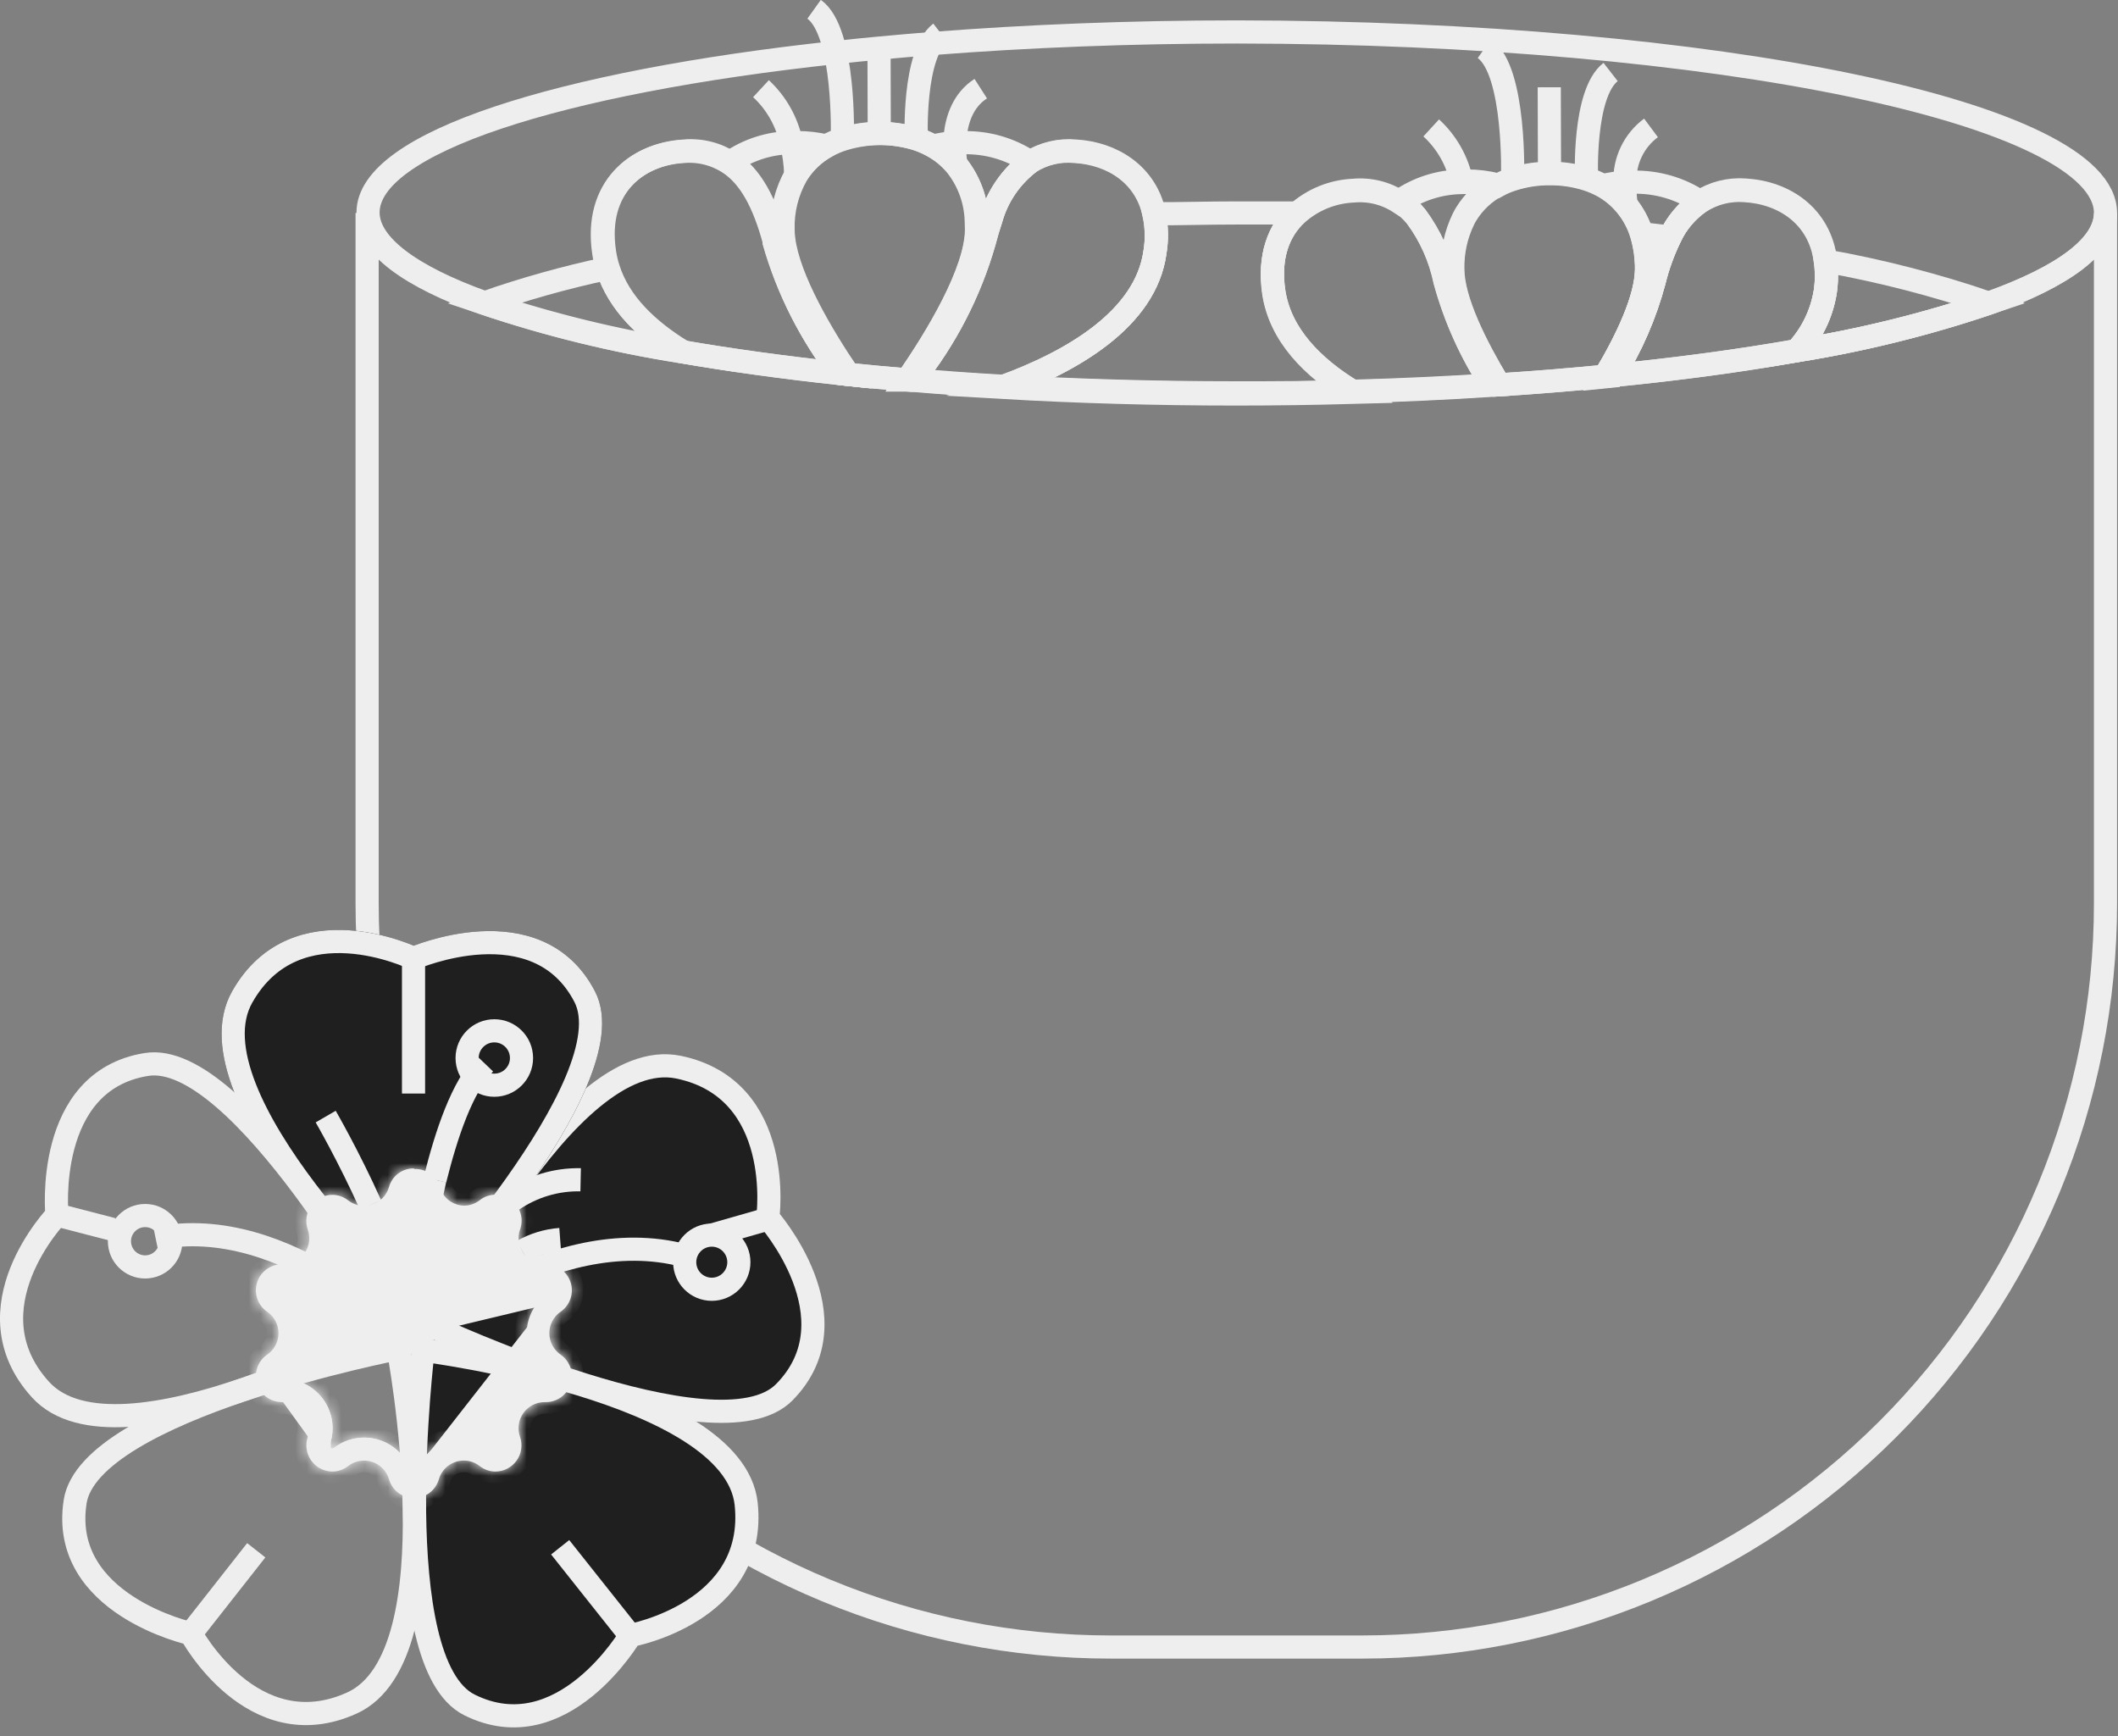 <svg width="183" height="150" viewBox="0 0 183 150" fill="none" xmlns="http://www.w3.org/2000/svg">
<rect x="0" y="0" width="183" height="150" fill="#808080" stroke="none"/>
<g clip-path="url(#clip0_67_154)">
<path d="M129.53 33.25H128.91C127.081 30.485 125.704 27.447 124.83 24.25C124.411 22.231 123.558 20.327 122.33 18.67C121.921 18.167 121.439 17.729 120.9 17.37C122.482 16.265 124.36 15.662 126.29 15.64C126.437 15.63 126.584 15.63 126.73 15.64C127.6 15.635 128.466 15.739 129.31 15.95C128.222 16.535 127.307 17.397 126.66 18.45C126.58 18.59 126.49 18.74 126.42 18.89C125.776 20.22 125.457 21.683 125.49 23.16C125.49 26 127.48 29.91 129.53 33.25Z" stroke="#EEEEEE" stroke-width="2" stroke-linejoin="round"/>
<path d="M146.88 17.42C145.765 18.195 144.875 19.25 144.3 20.48C143.705 21.704 143.242 22.988 142.92 24.31C142.151 27.181 140.958 29.921 139.38 32.44L138.68 32.51C140.57 29.34 142.28 25.75 142.28 23.21C142.288 22.195 142.147 21.184 141.86 20.21C141.585 19.293 141.129 18.439 140.52 17.7C139.964 17.023 139.285 16.457 138.52 16.03C139.157 15.876 139.806 15.779 140.46 15.74H141.1C143.154 15.693 145.172 16.28 146.88 17.42Z" stroke="#EEEEEE" stroke-width="2" stroke-linejoin="round"/>
<path d="M126.29 15.7C125.926 13.911 125.005 12.284 123.66 11.05" stroke="#EEEEEE" stroke-width="2" stroke-linejoin="round"/>
<path d="M133.88 14.91L133.86 7.54" stroke="#EEEEEE" stroke-width="2" stroke-linejoin="round"/>
<path d="M142.65 11.05C141.928 11.586 141.346 12.289 140.955 13.099C140.563 13.909 140.373 14.801 140.4 15.7C140.374 16.369 140.411 17.038 140.51 17.7" stroke="#EEEEEE" stroke-width="2" stroke-linejoin="round"/>
<path d="M130.69 15.4C130.69 15.4 130.98 6.14 128.26 4.2" stroke="#EEEEEE" stroke-width="2" stroke-linejoin="round"/>
<path d="M137.08 15.4C137.08 15.4 136.76 8.09 139.16 6.22" stroke="#EEEEEE" stroke-width="2" stroke-linejoin="round"/>
<path d="M73.21 32.34L72.65 32.28C70.037 28.891 68.093 25.036 66.92 20.92C66.926 20.874 66.926 20.827 66.92 20.78C66.06 17.48 64.81 15.22 63.03 14.05C64.608 12.945 66.483 12.342 68.41 12.32C68.56 12.31 68.71 12.31 68.86 12.32C69.726 12.316 70.589 12.417 71.43 12.62C70.345 13.206 69.434 14.069 68.79 15.12C67.973 16.552 67.564 18.182 67.61 19.83C67.611 20.121 67.631 20.412 67.67 20.7C68.07 24.15 71 29 73.21 32.34Z" stroke="#EEEEEE" stroke-width="2" stroke-linejoin="round"/>
<path d="M89 14C87.348 15.246 86.156 17.004 85.61 19C85.41 19.59 85.22 20.22 85.05 20.89C83.804 25.239 81.707 29.298 78.88 32.83H78.44C80.93 29.21 84.44 23.47 84.44 19.83C84.44 19.59 84.44 19.35 84.44 19.12C84.395 17.371 83.785 15.683 82.7 14.31C82.126 13.622 81.427 13.049 80.64 12.62C81.275 12.456 81.925 12.359 82.58 12.33H83.22C85.273 12.276 87.292 12.86 89 14Z" stroke="#EEEEEE" stroke-width="2" stroke-linejoin="round"/>
<path d="M65.75 7.66C67.088 8.902 68.004 10.532 68.37 12.32C68.599 13.23 68.727 14.162 68.75 15.1" stroke="#EEEEEE" stroke-width="2" stroke-linejoin="round"/>
<path d="M75.97 11.53L75.95 4.16" stroke="#EEEEEE" stroke-width="2" stroke-linejoin="round"/>
<path d="M82.61 14.3C82.61 14.3 81.7 9.61 84.74 7.66" stroke="#EEEEEE" stroke-width="2" stroke-linejoin="round"/>
<path d="M72.78 12C72.78 12 73.07 2.75 70.34 0.8" stroke="#EEEEEE" stroke-width="2" stroke-linejoin="round"/>
<path d="M79.17 12C79.17 12 78.85 4.69 81.25 2.83" stroke="#EEEEEE" stroke-width="2" stroke-linejoin="round"/>
<path d="M181.92 18.4C181.92 21.24 178.26 23.9 171.85 26.19C166.434 28.02 160.875 29.395 155.23 30.3C156.542 28.878 157.405 27.101 157.71 25.19C157.834 24.311 157.834 23.419 157.71 22.54C157.21 18.69 154.15 16.67 150.78 16.47C149.395 16.359 148.013 16.71 146.85 17.47C145.735 18.245 144.845 19.3 144.27 20.53C143.675 21.754 143.212 23.038 142.89 24.36C142.121 27.231 140.928 29.971 139.35 32.49L138.65 32.56C140.54 29.39 142.25 25.8 142.25 23.26C142.258 22.245 142.117 21.234 141.83 20.26C141.555 19.342 141.099 18.489 140.49 17.75C139.934 17.073 139.255 16.507 138.49 16.08C138.049 15.841 137.587 15.643 137.11 15.49C136.075 15.164 134.995 15.002 133.91 15.01C132.828 15.002 131.752 15.164 130.72 15.49C130.24 15.637 129.778 15.835 129.34 16.08C128.496 15.869 127.63 15.765 126.76 15.77C126.614 15.76 126.467 15.76 126.32 15.77C124.39 15.792 122.512 16.395 120.93 17.5C119.748 16.724 118.338 16.372 116.93 16.5C115.117 16.579 113.389 17.286 112.04 18.5C110.48 19.95 109.6 22.2 110.04 25.25C110.58 28.95 113.38 31.78 116.89 33.9C113.59 33.99 110.22 34.04 106.8 34.04C99.8 34.04 93.04 33.84 86.62 33.47C92.58 31.24 99 27.59 99.79 21.8C99.969 20.694 99.939 19.564 99.7 18.47C98.96 15.06 96.07 13.28 92.9 13.09C91.535 12.957 90.165 13.276 89 14C87.348 15.246 86.156 17.004 85.61 19C85.41 19.59 85.22 20.22 85.05 20.89C83.804 25.239 81.707 29.298 78.88 32.83H78.44C80.93 29.21 84.44 23.47 84.44 19.83C84.44 19.59 84.44 19.35 84.44 19.12C84.395 17.371 83.785 15.683 82.7 14.31C82.126 13.622 81.427 13.049 80.64 12.62C80.199 12.38 79.737 12.179 79.26 12.02C77.178 11.38 74.952 11.38 72.87 12.02C72.388 12.169 71.922 12.367 71.48 12.61C70.395 13.196 69.484 14.059 68.84 15.11C68.023 16.542 67.614 18.172 67.66 19.82C67.661 20.111 67.681 20.402 67.72 20.69C68.16 24.15 71.04 28.99 73.3 32.34L72.74 32.28C70.127 28.891 68.183 25.036 67.01 20.92C67.016 20.873 67.016 20.826 67.01 20.78C66.15 17.48 64.9 15.22 63.12 14.05C61.938 13.275 60.528 12.923 59.12 13.05C55.04 13.29 51.41 16.18 52.23 21.76C52.299 22.245 52.409 22.724 52.56 23.19C53.5 26.19 55.95 28.5 58.93 30.34C53.133 29.424 47.423 28.022 41.86 26.15C35.46 23.86 31.8 21.15 31.8 18.36C31.8 12.36 48.22 7.12 72.26 4.53C73.5 4.39 74.76 4.27 76.03 4.15C77.51 4.01 79.03 3.88 80.54 3.76C88.74 3.12 97.62 2.76 106.9 2.76C148.29 2.81 181.92 9.79 181.92 18.4Z" stroke="#EEEEEE" stroke-width="2" stroke-miterlimit="10"/>
<path d="M99.79 21.8C98.95 27.59 92.58 31.24 86.64 33.41C83.98 33.26 81.37 33.07 78.84 32.86C81.663 29.327 83.757 25.268 85 20.92C85.17 20.25 85.36 19.62 85.56 19.03C86.113 17.016 87.324 15.246 89 14C90.171 13.254 91.558 12.92 92.94 13.05C96.11 13.24 99 15.05 99.74 18.43C99.971 19.54 99.988 20.684 99.79 21.8Z" stroke="#EEEEEE" stroke-width="2" stroke-miterlimit="10"/>
<path d="M84.37 19.82C84.37 23.46 80.89 29.2 78.37 32.82C76.6 32.68 74.87 32.51 73.18 32.34C71 29 68.07 24.15 67.63 20.69C67.591 20.402 67.571 20.111 67.57 19.82C67.525 18.172 67.933 16.542 68.75 15.11C69.394 14.059 70.305 13.196 71.39 12.61C71.831 12.36 72.297 12.155 72.78 12C74.862 11.36 77.088 11.36 79.17 12C79.647 12.159 80.109 12.36 80.55 12.6C81.337 13.028 82.036 13.602 82.61 14.29C83.695 15.663 84.306 17.351 84.35 19.1C84.36 19.34 84.37 19.58 84.37 19.82Z" stroke="#EEEEEE" stroke-width="2" stroke-miterlimit="10"/>
<path d="M72.65 32.28C67.71 31.75 63.09 31.11 58.86 30.38C55.86 28.54 53.43 26.2 52.49 23.23C52.339 22.764 52.229 22.285 52.16 21.8C51.33 16.22 55 13.33 59 13.09C60.408 12.963 61.818 13.315 63 14.09C64.78 15.26 66 17.52 66.89 20.82C66.896 20.867 66.896 20.914 66.89 20.96C68.077 25.064 70.031 28.905 72.65 32.28Z" stroke="#EEEEEE" stroke-width="2" stroke-miterlimit="10"/>
<path d="M58.85 30.38C53.053 29.464 47.343 28.062 41.78 26.19C45.28 24.965 48.853 23.963 52.48 23.19C53.42 26.2 55.87 28.54 58.85 30.38Z" stroke="#EEEEEE" stroke-width="2" stroke-miterlimit="10"/>
<path d="M73.21 32.34L72.65 32.28C70.037 28.891 68.093 25.036 66.92 20.92C66.926 20.874 66.926 20.827 66.92 20.78L67.67 20.69C68.07 24.15 71 29 73.21 32.34Z" stroke="#EEEEEE" stroke-width="2" stroke-miterlimit="10"/>
<path d="M85.57 19C85.37 19.59 85.18 20.22 85.01 20.89C83.764 25.239 81.667 29.298 78.84 32.83H78.4C80.89 29.21 84.4 23.47 84.4 19.83C84.4 19.59 84.4 19.35 84.4 19.12L85.57 19Z" stroke="#EEEEEE" stroke-width="2" stroke-miterlimit="10"/>
<path d="M142.28 23.21C142.28 25.75 140.57 29.34 138.68 32.51C135.68 32.8 132.68 33.05 129.53 33.25C127.53 29.91 125.53 25.95 125.53 23.25C125.497 21.773 125.816 20.31 126.46 18.98C126.53 18.83 126.62 18.68 126.7 18.54C127.347 17.487 128.262 16.625 129.35 16.04C129.788 15.795 130.25 15.597 130.73 15.45C131.762 15.123 132.838 14.961 133.92 14.97C135.005 14.962 136.085 15.124 137.12 15.45C137.597 15.603 138.059 15.801 138.5 16.04C139.265 16.467 139.944 17.033 140.5 17.71C141.109 18.449 141.565 19.302 141.84 20.22C142.133 21.19 142.281 22.197 142.28 23.21Z" stroke="#EEEEEE" stroke-width="2" stroke-miterlimit="10"/>
<path d="M128.91 33.29C125.03 33.54 121.02 33.73 116.91 33.84C113.4 31.72 110.6 28.84 110.06 25.19C109.62 22.14 110.5 19.89 112.06 18.44C113.409 17.226 115.137 16.519 116.95 16.44C118.358 16.312 119.768 16.665 120.95 17.44C121.489 17.799 121.971 18.237 122.38 18.74C123.608 20.397 124.461 22.301 124.88 24.32C125.742 27.504 127.102 30.531 128.91 33.29Z" stroke="#EEEEEE" stroke-width="2" stroke-miterlimit="10"/>
<path d="M116.91 33.84C113.61 33.93 110.24 33.98 106.82 33.98C99.82 33.98 93.06 33.78 86.64 33.41C92.58 31.24 99 27.59 99.79 21.8C99.969 20.694 99.939 19.564 99.7 18.47C102.04 18.47 104.42 18.4 106.82 18.4C108.58 18.4 110.33 18.4 112.06 18.4C110.5 19.85 109.62 22.1 110.06 25.15C110.6 28.89 113.4 31.72 116.91 33.84Z" stroke="#EEEEEE" stroke-width="2" stroke-miterlimit="10"/>
<path d="M157.71 25.19C157.405 27.101 156.542 28.878 155.23 30.3C150.43 31.15 145.11 31.87 139.38 32.44C140.958 29.921 142.151 27.181 142.92 24.31C143.242 22.988 143.705 21.704 144.3 20.48C144.875 19.25 145.765 18.195 146.88 17.42C148.043 16.661 149.425 16.309 150.81 16.42C154.18 16.62 157.24 18.64 157.74 22.49C157.859 23.387 157.849 24.296 157.71 25.19Z" stroke="#EEEEEE" stroke-width="2" stroke-miterlimit="10"/>
<path d="M141.86 20.2L144.3 20.48C143.705 21.704 143.242 22.988 142.92 24.31C142.151 27.181 140.958 29.921 139.38 32.44L138.68 32.51C140.57 29.34 142.28 25.75 142.28 23.21C142.289 22.192 142.148 21.177 141.86 20.2Z" stroke="#EEEEEE" stroke-width="2" stroke-miterlimit="10"/>
<path d="M171.85 26.19C166.434 28.02 160.875 29.395 155.23 30.3C156.542 28.878 157.405 27.101 157.71 25.19C157.834 24.311 157.834 23.419 157.71 22.54C162.509 23.395 167.237 24.615 171.85 26.19Z" stroke="#EEEEEE" stroke-width="2" stroke-miterlimit="10"/>
<path d="M181.92 18.4V78.06C181.92 86.497 180.258 94.851 177.029 102.646C173.8 110.441 169.067 117.523 163.101 123.488C157.135 129.453 150.052 134.185 142.257 137.413C134.462 140.641 126.107 142.301 117.67 142.3H96C87.561 142.305 79.203 140.648 71.404 137.422C63.606 134.196 56.519 129.464 50.55 123.499C44.58 117.533 39.845 110.449 36.614 102.653C33.383 94.856 31.72 86.499 31.72 78.06V18.4C31.72 21.24 35.38 23.9 41.78 26.19C47.343 28.062 53.053 29.463 58.85 30.38C63.08 31.11 67.7 31.75 72.64 32.28L73.2 32.34C74.89 32.51 76.62 32.68 78.39 32.82H78.83C81.36 33.03 83.97 33.22 86.63 33.37C93.05 33.74 99.82 33.94 106.81 33.94C110.23 33.94 113.6 33.94 116.9 33.8C121.01 33.69 125.02 33.5 128.9 33.25H129.52C132.66 33.05 135.72 32.8 138.67 32.51L139.37 32.44C145.1 31.87 150.42 31.15 155.22 30.3C160.865 29.395 166.424 28.02 171.84 26.19C178.26 23.9 181.92 21.24 181.92 18.4Z" stroke="#EEEEEE" stroke-width="2" stroke-miterlimit="10"/>
<path d="M58.62 92.2C67.87 94.11 66.34 105.2 66.34 105.2C66.34 105.2 74.07 113.9 67.76 120.29C62.02 126.11 37.39 114.61 37.39 114.61C37.39 114.61 48.89 90.19 58.62 92.2Z" fill="#1F1F1F" stroke="#EEEEEE" stroke-width="2" stroke-miterlimit="10"/>
<path d="M64.47 129.92C65.47 139.31 54.47 141.3 54.47 141.3C54.47 141.3 48.59 151.3 40.56 147.3C33.25 143.64 36.56 116.66 36.56 116.66C36.56 116.66 63.38 120.05 64.47 129.92Z" fill="#1F1F1F" stroke="#EEEEEE" stroke-width="2" stroke-miterlimit="10"/>
<path d="M20.94 86.11C25.61 77.9 35.73 82.79 35.73 82.79C35.73 82.79 46.39 78.14 50.52 86.11C54.28 93.36 35.73 113.24 35.73 113.24C35.73 113.24 16 94.74 20.94 86.11Z" stroke="#1F1F1F" stroke-width="2" stroke-miterlimit="10"/>
<path d="M20.94 86.11C25.61 77.9 35.73 82.79 35.73 82.79C35.73 82.79 46.39 78.14 50.52 86.11C54.28 93.36 35.73 113.24 35.73 113.24C35.73 113.24 16 94.74 20.94 86.11Z" fill="#1F1F1F" stroke="#EEEEEE" stroke-width="2" stroke-miterlimit="10"/>
<path d="M30.4 147.14C21.8 151.03 16.49 141.14 16.49 141.14C16.49 141.14 5.13 138.64 6.49 129.76C7.71 121.69 34.4 116.51 34.4 116.51C34.4 116.51 39.45 143.05 30.4 147.14Z" stroke="#EEEEEE" stroke-width="2" stroke-miterlimit="10"/>
<path d="M3.5 120.06C-2.86 113.06 4.92 104.97 4.92 104.97C4.92 104.97 3.78 93.4 12.64 91.97C20.7 90.64 33.87 114.42 33.87 114.42C33.87 114.42 10.19 127.41 3.5 120.06Z" stroke="#EEEEEE" stroke-width="2" stroke-miterlimit="10"/>
<path d="M35.8 127.94L35.809 127.94C35.97 127.943 36.126 127.893 36.255 127.796C36.383 127.7 36.475 127.564 36.517 127.409L36.519 127.402L36.522 127.395C36.755 126.626 37.231 125.953 37.879 125.476C38.524 125.001 39.306 124.746 40.108 124.75C40.947 124.738 41.764 125.017 42.421 125.538L42.423 125.54C42.544 125.637 42.694 125.693 42.85 125.7C42.966 125.69 43.078 125.656 43.18 125.599C43.287 125.539 43.379 125.455 43.45 125.355L43.453 125.35L43.453 125.35C43.519 125.257 43.561 125.149 43.575 125.036C43.589 124.922 43.575 124.807 43.534 124.701L43.529 124.688L43.529 124.688C43.329 124.128 43.266 123.528 43.344 122.939C43.422 122.349 43.639 121.786 43.977 121.297C44.315 120.808 44.765 120.406 45.289 120.125C45.813 119.844 46.396 119.691 46.99 119.68L47 119.68V119.68H47.138C47.297 119.679 47.452 119.627 47.58 119.532C47.708 119.437 47.802 119.303 47.849 119.15C47.896 118.998 47.892 118.834 47.84 118.683C47.788 118.533 47.689 118.403 47.558 118.313C47.557 118.313 47.557 118.312 47.557 118.312L47.84 117.9C47.403 117.603 47.045 117.204 46.797 116.736C46.55 116.269 46.421 115.749 46.421 115.22C46.421 114.692 46.55 114.171 46.797 113.704C47.045 113.237 47.403 112.837 47.84 112.54L35.8 127.94ZM35.8 127.94L35.792 127.94C35.633 127.943 35.478 127.892 35.351 127.797C35.225 127.701 35.134 127.565 35.093 127.412L35.093 127.412L35.09 127.399C34.86 126.62 34.383 125.937 33.732 125.452C33.082 124.968 32.292 124.708 31.482 124.71M35.8 127.94L31.482 124.71M23.943 118.272C24.445 117.928 24.856 117.466 25.139 116.928C25.423 116.389 25.572 115.789 25.572 115.18C25.572 114.571 25.423 113.971 25.139 113.433C24.856 112.894 24.445 112.432 23.943 112.088L23.943 112.088L23.933 112.081C23.802 111.996 23.703 111.87 23.651 111.722C23.599 111.575 23.597 111.414 23.645 111.265L23.649 111.254L23.652 111.243C23.693 111.093 23.784 110.962 23.908 110.869C24.033 110.776 24.185 110.727 24.34 110.73L24.34 110.73H24.35L24.49 110.73L24.491 110.73C25.09 110.729 25.68 110.585 26.212 110.309C26.744 110.033 27.201 109.634 27.547 109.144C27.893 108.655 28.116 108.09 28.199 107.497C28.282 106.903 28.221 106.299 28.022 105.734L28.018 105.725L28.015 105.716C27.973 105.61 27.957 105.495 27.971 105.381C27.984 105.268 28.025 105.16 28.09 105.066C28.163 104.961 28.26 104.875 28.373 104.815C28.484 104.756 28.608 104.723 28.733 104.72C28.89 104.722 29.042 104.777 29.163 104.877L29.163 104.877L29.173 104.885C29.655 105.259 30.221 105.511 30.822 105.616C31.422 105.722 32.04 105.679 32.621 105.491C33.201 105.304 33.727 104.976 34.152 104.539C34.578 104.101 34.889 103.566 35.06 102.98L35.06 102.98L35.063 102.968C35.104 102.815 35.195 102.679 35.321 102.584C35.448 102.488 35.603 102.437 35.762 102.44L35.769 102.44L35.777 102.44C35.938 102.438 36.094 102.488 36.223 102.584C36.351 102.679 36.445 102.814 36.489 102.968C36.657 103.555 36.967 104.091 37.39 104.53C37.814 104.97 38.339 105.299 38.919 105.488C39.499 105.677 40.117 105.721 40.718 105.616C41.319 105.511 41.886 105.26 42.367 104.885L42.367 104.885L42.373 104.88C42.495 104.782 42.645 104.726 42.801 104.72C42.917 104.729 43.03 104.762 43.131 104.819C43.237 104.879 43.329 104.962 43.397 105.062L43.397 105.062L43.403 105.07C43.469 105.163 43.511 105.271 43.525 105.384C43.539 105.498 43.525 105.613 43.484 105.719L43.484 105.719L43.48 105.731C43.274 106.302 43.209 106.914 43.289 107.515C43.369 108.116 43.593 108.69 43.94 109.187L43.942 109.189C44.288 109.678 44.747 110.076 45.279 110.351C45.811 110.626 46.401 110.77 47 110.77H47H47.135C47.292 110.774 47.443 110.826 47.569 110.92C47.695 111.015 47.788 111.148 47.834 111.299C47.881 111.45 47.879 111.612 47.828 111.761C47.777 111.91 47.682 112.038 47.554 112.13L23.66 117.86M23.943 118.272C23.943 118.272 23.943 118.272 23.943 118.272L23.66 117.86M23.943 118.272C23.943 118.272 23.943 118.272 23.943 118.272L23.66 117.86M23.943 118.272C23.812 118.362 23.713 118.492 23.66 118.642C23.608 118.792 23.604 118.955 23.65 119.107C23.696 119.26 23.79 119.393 23.917 119.489C24.043 119.584 24.196 119.637 24.354 119.64M23.66 117.86C23.441 118.01 23.276 118.226 23.189 118.476C23.101 118.727 23.095 118.998 23.172 119.252C23.248 119.506 23.404 119.729 23.616 119.889C23.828 120.048 24.085 120.136 24.35 120.14M24.354 119.64H24.35V120.14M24.354 119.64H24.49H24.492C25.092 119.643 25.682 119.789 26.213 120.066C26.744 120.343 27.202 120.744 27.547 121.233C27.892 121.723 28.116 122.288 28.198 122.882C28.281 123.476 28.22 124.08 28.022 124.646L28.018 124.655L28.015 124.665C27.973 124.771 27.957 124.885 27.971 124.999C27.984 125.111 28.024 125.219 28.088 125.312M24.354 119.64C24.355 119.64 24.356 119.64 24.357 119.64L24.35 120.14M24.35 120.14L28.088 125.312M28.088 125.312C28.088 125.311 28.087 125.31 28.087 125.309L27.68 125.6M28.088 125.312L24.49 120.14C25.01 120.143 25.521 120.269 25.982 120.51C26.442 120.75 26.839 121.097 27.138 121.522C27.438 121.946 27.631 122.436 27.703 122.951C27.775 123.466 27.722 123.99 27.55 124.48C27.477 124.663 27.451 124.861 27.474 125.056C27.497 125.252 27.567 125.439 27.68 125.6M28.088 125.312C28.089 125.312 28.09 125.313 28.09 125.314L27.68 125.6M28.088 125.312C28.163 125.416 28.261 125.501 28.375 125.562C28.485 125.621 28.607 125.654 28.732 125.66M27.68 125.6C27.8 125.768 27.957 125.906 28.139 126.003C28.322 126.1 28.524 126.154 28.73 126.16M28.73 126.16L28.72 125.66C28.724 125.66 28.728 125.66 28.732 125.66M28.73 126.16L28.745 125.66C28.741 125.66 28.736 125.66 28.732 125.66M28.73 126.16C29.003 126.154 29.266 126.06 29.48 125.89C30.05 125.442 30.755 125.202 31.48 125.21C32.184 125.207 32.869 125.433 33.434 125.853C33.998 126.273 34.411 126.865 34.61 127.54L31.482 124.71M28.732 125.66C28.891 125.654 29.044 125.597 29.169 125.498L29.171 125.497C29.829 124.979 30.644 124.702 31.482 124.71" fill="#EEEEEE" stroke="#EEEEEE"/>
<mask id="path-36-inside-1_67_154" fill="white">
<path d="M35.8 103C35.828 102.996 35.856 102.997 35.883 103.004C35.91 103.011 35.935 103.023 35.958 103.04C35.98 103.056 35.999 103.077 36.013 103.102C36.027 103.126 36.036 103.152 36.04 103.18C36.296 104.063 36.833 104.838 37.569 105.388C38.306 105.938 39.201 106.234 40.12 106.23C41.055 106.23 41.964 105.917 42.7 105.34C42.739 105.305 42.788 105.284 42.84 105.28C42.885 105.284 42.929 105.298 42.969 105.32C43.009 105.343 43.043 105.373 43.07 105.41C43.07 105.41 43.13 105.5 43.07 105.62C42.843 106.261 42.773 106.947 42.865 107.62C42.958 108.293 43.211 108.935 43.603 109.49C43.995 110.045 44.514 110.499 45.117 110.812C45.721 111.125 46.39 111.289 47.07 111.29H47.21C47.264 111.287 47.318 111.302 47.363 111.333C47.407 111.365 47.44 111.411 47.455 111.463C47.47 111.515 47.467 111.571 47.446 111.622C47.425 111.672 47.388 111.714 47.34 111.74C46.773 112.131 46.309 112.653 45.989 113.263C45.668 113.873 45.501 114.551 45.501 115.24C45.501 115.929 45.668 116.607 45.989 117.217C46.309 117.827 46.773 118.349 47.34 118.74C47.388 118.764 47.425 118.805 47.444 118.855C47.462 118.905 47.461 118.961 47.44 119.01C47.43 119.065 47.4 119.114 47.355 119.147C47.311 119.181 47.255 119.196 47.2 119.19H47.07C46.392 119.193 45.724 119.358 45.122 119.671C44.52 119.984 44.002 120.436 43.61 120.99C43.216 121.544 42.961 122.186 42.869 122.86C42.777 123.534 42.849 124.22 43.08 124.86C43.08 124.98 43.08 125.03 43.08 125.07C43.055 125.11 43.022 125.143 42.982 125.167C42.942 125.192 42.897 125.206 42.85 125.21C42.796 125.205 42.746 125.18 42.71 125.14C42.166 124.707 41.525 124.414 40.841 124.287C40.157 124.16 39.453 124.204 38.79 124.413C38.128 124.623 37.526 124.992 37.04 125.488C36.553 125.985 36.196 126.593 36 127.26C35.996 127.288 35.987 127.314 35.973 127.339C35.959 127.363 35.94 127.384 35.918 127.4C35.895 127.417 35.87 127.429 35.843 127.436C35.816 127.443 35.788 127.444 35.76 127.44C35.706 127.446 35.651 127.43 35.609 127.397C35.566 127.363 35.538 127.314 35.53 127.26C35.335 126.597 34.982 125.992 34.501 125.496C34.019 125.001 33.424 124.63 32.767 124.416C32.11 124.203 31.411 124.152 30.73 124.27C30.049 124.387 29.407 124.669 28.86 125.09C28.78 125.16 28.74 125.16 28.72 125.16C28.673 125.156 28.628 125.142 28.588 125.117C28.549 125.093 28.515 125.06 28.49 125.02C28.49 125.02 28.44 124.93 28.49 124.81C28.717 124.169 28.787 123.484 28.695 122.81C28.602 122.137 28.349 121.496 27.957 120.94C27.565 120.385 27.046 119.931 26.443 119.618C25.839 119.305 25.17 119.141 24.49 119.14H24.36C24.306 119.146 24.252 119.13 24.209 119.097C24.166 119.063 24.137 119.014 24.13 118.96C24.118 118.936 24.111 118.911 24.109 118.884C24.107 118.858 24.11 118.831 24.119 118.806C24.127 118.781 24.14 118.758 24.158 118.738C24.175 118.718 24.196 118.702 24.22 118.69C24.787 118.299 25.251 117.777 25.571 117.167C25.892 116.557 26.059 115.879 26.059 115.19C26.059 114.501 25.892 113.823 25.571 113.213C25.251 112.603 24.787 112.081 24.22 111.69C24.171 111.664 24.135 111.621 24.118 111.568C24.101 111.516 24.105 111.459 24.13 111.41C24.134 111.384 24.143 111.358 24.156 111.335C24.17 111.312 24.188 111.292 24.209 111.277C24.231 111.261 24.255 111.249 24.281 111.243C24.307 111.237 24.334 111.236 24.36 111.24H24.49C25.17 111.239 25.839 111.075 26.443 110.762C27.046 110.449 27.565 109.995 27.957 109.44C28.349 108.885 28.602 108.243 28.695 107.57C28.787 106.897 28.717 106.211 28.49 105.57C28.472 105.538 28.462 105.502 28.462 105.465C28.462 105.428 28.472 105.392 28.49 105.36C28.517 105.323 28.551 105.293 28.591 105.27C28.631 105.248 28.675 105.234 28.72 105.23C28.772 105.233 28.822 105.254 28.86 105.29C29.406 105.714 30.047 105.998 30.728 106.117C31.409 106.237 32.109 106.188 32.767 105.975C33.424 105.762 34.02 105.391 34.501 104.895C34.983 104.4 35.336 103.794 35.53 103.13C35.538 103.076 35.566 103.027 35.609 102.994C35.651 102.96 35.706 102.944 35.76 102.95M35.76 100.95C35.274 100.942 34.798 101.095 34.409 101.387C34.02 101.678 33.739 102.091 33.61 102.56C33.509 102.912 33.323 103.235 33.069 103.498C32.814 103.762 32.499 103.959 32.151 104.073C31.802 104.186 31.431 104.213 31.07 104.149C30.709 104.086 30.369 103.935 30.08 103.71C29.693 103.403 29.214 103.234 28.72 103.23C28.36 103.231 28.006 103.318 27.686 103.483C27.366 103.649 27.091 103.888 26.883 104.182C26.674 104.475 26.539 104.814 26.488 105.17C26.437 105.527 26.472 105.89 26.59 106.23C26.712 106.568 26.751 106.931 26.703 107.288C26.655 107.645 26.522 107.984 26.315 108.279C26.108 108.573 25.833 108.813 25.514 108.979C25.194 109.144 24.84 109.231 24.48 109.23H24.35C23.871 109.232 23.406 109.387 23.021 109.672C22.637 109.957 22.353 110.357 22.211 110.814C22.07 111.271 22.078 111.762 22.234 112.214C22.39 112.667 22.686 113.058 23.08 113.33C23.383 113.535 23.631 113.812 23.803 114.135C23.975 114.458 24.064 114.819 24.064 115.185C24.064 115.551 23.975 115.912 23.803 116.235C23.631 116.558 23.383 116.835 23.08 117.04C22.686 117.312 22.39 117.703 22.234 118.156C22.078 118.608 22.07 119.099 22.211 119.556C22.353 120.013 22.637 120.413 23.021 120.698C23.406 120.983 23.871 121.138 24.35 121.14H24.48C24.839 121.142 25.192 121.23 25.511 121.396C25.829 121.562 26.103 121.802 26.309 122.096C26.516 122.389 26.649 122.728 26.698 123.084C26.747 123.439 26.71 123.802 26.59 124.14C26.474 124.48 26.441 124.843 26.493 125.198C26.545 125.553 26.681 125.891 26.889 126.184C27.096 126.477 27.371 126.716 27.689 126.883C28.008 127.049 28.361 127.137 28.72 127.14C29.214 127.136 29.693 126.967 30.08 126.66C30.369 126.437 30.708 126.288 31.068 126.225C31.428 126.163 31.797 126.189 32.145 126.301C32.492 126.413 32.807 126.608 33.063 126.87C33.318 127.131 33.506 127.45 33.61 127.8C33.743 128.269 34.025 128.682 34.414 128.976C34.803 129.27 35.278 129.429 35.765 129.429C36.252 129.429 36.727 129.27 37.116 128.976C37.505 128.682 37.787 128.269 37.92 127.8C38.057 127.334 38.341 126.924 38.731 126.634C39.121 126.344 39.594 126.188 40.08 126.19C40.573 126.19 41.052 126.355 41.44 126.66C41.828 126.966 42.306 127.134 42.8 127.14C43.16 127.139 43.514 127.052 43.834 126.887C44.154 126.721 44.429 126.482 44.637 126.188C44.846 125.895 44.981 125.556 45.032 125.2C45.083 124.843 45.048 124.48 44.93 124.14C44.81 123.802 44.773 123.439 44.822 123.084C44.871 122.728 45.004 122.389 45.211 122.096C45.417 121.802 45.691 121.562 46.01 121.396C46.328 121.23 46.681 121.142 47.04 121.14H47.18C47.658 121.136 48.122 120.979 48.505 120.694C48.888 120.408 49.17 120.008 49.31 119.551C49.451 119.094 49.442 118.605 49.285 118.153C49.129 117.702 48.833 117.312 48.44 117.04C48.139 116.833 47.893 116.556 47.722 116.233C47.552 115.91 47.463 115.55 47.463 115.185C47.463 114.82 47.552 114.46 47.722 114.137C47.893 113.814 48.139 113.537 48.44 113.33C48.833 113.058 49.129 112.668 49.285 112.217C49.442 111.765 49.451 111.276 49.31 110.819C49.17 110.362 48.888 109.962 48.505 109.676C48.122 109.391 47.658 109.234 47.18 109.23H47.04C46.681 109.228 46.328 109.141 46.01 108.974C45.691 108.808 45.417 108.568 45.211 108.274C45.004 107.981 44.871 107.642 44.822 107.286C44.773 106.931 44.81 106.569 44.93 106.23C45.098 105.772 45.112 105.272 44.969 104.806C44.827 104.339 44.536 103.932 44.142 103.645C43.747 103.359 43.269 103.21 42.782 103.22C42.294 103.229 41.823 103.398 41.44 103.7C41.052 104.005 40.573 104.17 40.08 104.17C39.608 104.154 39.154 103.99 38.78 103.701C38.407 103.412 38.134 103.013 38 102.56C37.857 102.094 37.563 101.688 37.166 101.406C36.768 101.123 36.288 100.981 35.8 101L35.76 100.95Z"/>
</mask>
<path d="M35.8 103C35.828 102.996 35.856 102.997 35.883 103.004C35.91 103.011 35.935 103.023 35.958 103.04C35.98 103.056 35.999 103.077 36.013 103.102C36.027 103.126 36.036 103.152 36.04 103.18C36.296 104.063 36.833 104.838 37.569 105.388C38.306 105.938 39.201 106.234 40.12 106.23C41.055 106.23 41.964 105.917 42.7 105.34C42.739 105.305 42.788 105.284 42.84 105.28C42.885 105.284 42.929 105.298 42.969 105.32C43.009 105.343 43.043 105.373 43.07 105.41C43.07 105.41 43.13 105.5 43.07 105.62C42.843 106.261 42.773 106.947 42.865 107.62C42.958 108.293 43.211 108.935 43.603 109.49C43.995 110.045 44.514 110.499 45.117 110.812C45.721 111.125 46.39 111.289 47.07 111.29H47.21C47.264 111.287 47.318 111.302 47.363 111.333C47.407 111.365 47.44 111.411 47.455 111.463C47.47 111.515 47.467 111.571 47.446 111.622C47.425 111.672 47.388 111.714 47.34 111.74C46.773 112.131 46.309 112.653 45.989 113.263C45.668 113.873 45.501 114.551 45.501 115.24C45.501 115.929 45.668 116.607 45.989 117.217C46.309 117.827 46.773 118.349 47.34 118.74C47.388 118.764 47.425 118.805 47.444 118.855C47.462 118.905 47.461 118.961 47.44 119.01C47.43 119.065 47.4 119.114 47.355 119.147C47.311 119.181 47.255 119.196 47.2 119.19H47.07C46.392 119.193 45.724 119.358 45.122 119.671C44.52 119.984 44.002 120.436 43.61 120.99C43.216 121.544 42.961 122.186 42.869 122.86C42.777 123.534 42.849 124.22 43.08 124.86C43.08 124.98 43.08 125.03 43.08 125.07C43.055 125.11 43.022 125.143 42.982 125.167C42.942 125.192 42.897 125.206 42.85 125.21C42.796 125.205 42.746 125.18 42.71 125.14C42.166 124.707 41.525 124.414 40.841 124.287C40.157 124.16 39.453 124.204 38.79 124.413C38.128 124.623 37.526 124.992 37.04 125.488C36.553 125.985 36.196 126.593 36 127.26C35.996 127.288 35.987 127.314 35.973 127.339C35.959 127.363 35.94 127.384 35.918 127.4C35.895 127.417 35.87 127.429 35.843 127.436C35.816 127.443 35.788 127.444 35.76 127.44C35.706 127.446 35.651 127.43 35.609 127.397C35.566 127.363 35.538 127.314 35.53 127.26C35.335 126.597 34.982 125.992 34.501 125.496C34.019 125.001 33.424 124.63 32.767 124.416C32.11 124.203 31.411 124.152 30.73 124.27C30.049 124.387 29.407 124.669 28.86 125.09C28.78 125.16 28.74 125.16 28.72 125.16C28.673 125.156 28.628 125.142 28.588 125.117C28.549 125.093 28.515 125.06 28.49 125.02C28.49 125.02 28.44 124.93 28.49 124.81C28.717 124.169 28.787 123.484 28.695 122.81C28.602 122.137 28.349 121.496 27.957 120.94C27.565 120.385 27.046 119.931 26.443 119.618C25.839 119.305 25.17 119.141 24.49 119.14H24.36C24.306 119.146 24.252 119.13 24.209 119.097C24.166 119.063 24.137 119.014 24.13 118.96C24.118 118.936 24.111 118.911 24.109 118.884C24.107 118.858 24.11 118.831 24.119 118.806C24.127 118.781 24.14 118.758 24.158 118.738C24.175 118.718 24.196 118.702 24.22 118.69C24.787 118.299 25.251 117.777 25.571 117.167C25.892 116.557 26.059 115.879 26.059 115.19C26.059 114.501 25.892 113.823 25.571 113.213C25.251 112.603 24.787 112.081 24.22 111.69C24.171 111.664 24.135 111.621 24.118 111.568C24.101 111.516 24.105 111.459 24.13 111.41C24.134 111.384 24.143 111.358 24.156 111.335C24.17 111.312 24.188 111.292 24.209 111.277C24.231 111.261 24.255 111.249 24.281 111.243C24.307 111.237 24.334 111.236 24.36 111.24H24.49C25.17 111.239 25.839 111.075 26.443 110.762C27.046 110.449 27.565 109.995 27.957 109.44C28.349 108.885 28.602 108.243 28.695 107.57C28.787 106.897 28.717 106.211 28.49 105.57C28.472 105.538 28.462 105.502 28.462 105.465C28.462 105.428 28.472 105.392 28.49 105.36C28.517 105.323 28.551 105.293 28.591 105.27C28.631 105.248 28.675 105.234 28.72 105.23C28.772 105.233 28.822 105.254 28.86 105.29C29.406 105.714 30.047 105.998 30.728 106.117C31.409 106.237 32.109 106.188 32.767 105.975C33.424 105.762 34.02 105.391 34.501 104.895C34.983 104.4 35.336 103.794 35.53 103.13C35.538 103.076 35.566 103.027 35.609 102.994C35.651 102.96 35.706 102.944 35.76 102.95M35.76 100.95C35.274 100.942 34.798 101.095 34.409 101.387C34.02 101.678 33.739 102.091 33.61 102.56C33.509 102.912 33.323 103.235 33.069 103.498C32.814 103.762 32.499 103.959 32.151 104.073C31.802 104.186 31.431 104.213 31.07 104.149C30.709 104.086 30.369 103.935 30.08 103.71C29.693 103.403 29.214 103.234 28.72 103.23C28.36 103.231 28.006 103.318 27.686 103.483C27.366 103.649 27.091 103.888 26.883 104.182C26.674 104.475 26.539 104.814 26.488 105.17C26.437 105.527 26.472 105.89 26.59 106.23C26.712 106.568 26.751 106.931 26.703 107.288C26.655 107.645 26.522 107.984 26.315 108.279C26.108 108.573 25.833 108.813 25.514 108.979C25.194 109.144 24.84 109.231 24.48 109.23H24.35C23.871 109.232 23.406 109.387 23.021 109.672C22.637 109.957 22.353 110.357 22.211 110.814C22.07 111.271 22.078 111.762 22.234 112.214C22.39 112.667 22.686 113.058 23.08 113.33C23.383 113.535 23.631 113.812 23.803 114.135C23.975 114.458 24.064 114.819 24.064 115.185C24.064 115.551 23.975 115.912 23.803 116.235C23.631 116.558 23.383 116.835 23.08 117.04C22.686 117.312 22.39 117.703 22.234 118.156C22.078 118.608 22.07 119.099 22.211 119.556C22.353 120.013 22.637 120.413 23.021 120.698C23.406 120.983 23.871 121.138 24.35 121.14H24.48C24.839 121.142 25.192 121.23 25.511 121.396C25.829 121.562 26.103 121.802 26.309 122.096C26.516 122.389 26.649 122.728 26.698 123.084C26.747 123.439 26.71 123.802 26.59 124.14C26.474 124.48 26.441 124.843 26.493 125.198C26.545 125.553 26.681 125.891 26.889 126.184C27.096 126.477 27.371 126.716 27.689 126.883C28.008 127.049 28.361 127.137 28.72 127.14C29.214 127.136 29.693 126.967 30.08 126.66C30.369 126.437 30.708 126.288 31.068 126.225C31.428 126.163 31.797 126.189 32.145 126.301C32.492 126.413 32.807 126.608 33.063 126.87C33.318 127.131 33.506 127.45 33.61 127.8C33.743 128.269 34.025 128.682 34.414 128.976C34.803 129.27 35.278 129.429 35.765 129.429C36.252 129.429 36.727 129.27 37.116 128.976C37.505 128.682 37.787 128.269 37.92 127.8C38.057 127.334 38.341 126.924 38.731 126.634C39.121 126.344 39.594 126.188 40.08 126.19C40.573 126.19 41.052 126.355 41.44 126.66C41.828 126.966 42.306 127.134 42.8 127.14C43.16 127.139 43.514 127.052 43.834 126.887C44.154 126.721 44.429 126.482 44.637 126.188C44.846 125.895 44.981 125.556 45.032 125.2C45.083 124.843 45.048 124.48 44.93 124.14C44.81 123.802 44.773 123.439 44.822 123.084C44.871 122.728 45.004 122.389 45.211 122.096C45.417 121.802 45.691 121.562 46.01 121.396C46.328 121.23 46.681 121.142 47.04 121.14H47.18C47.658 121.136 48.122 120.979 48.505 120.694C48.888 120.408 49.17 120.008 49.31 119.551C49.451 119.094 49.442 118.605 49.285 118.153C49.129 117.702 48.833 117.312 48.44 117.04C48.139 116.833 47.893 116.556 47.722 116.233C47.552 115.91 47.463 115.55 47.463 115.185C47.463 114.82 47.552 114.46 47.722 114.137C47.893 113.814 48.139 113.537 48.44 113.33C48.833 113.058 49.129 112.668 49.285 112.217C49.442 111.765 49.451 111.276 49.31 110.819C49.17 110.362 48.888 109.962 48.505 109.676C48.122 109.391 47.658 109.234 47.18 109.23H47.04C46.681 109.228 46.328 109.141 46.01 108.974C45.691 108.808 45.417 108.568 45.211 108.274C45.004 107.981 44.871 107.642 44.822 107.286C44.773 106.931 44.81 106.569 44.93 106.23C45.098 105.772 45.112 105.272 44.969 104.806C44.827 104.339 44.536 103.932 44.142 103.645C43.747 103.359 43.269 103.21 42.782 103.22C42.294 103.229 41.823 103.398 41.44 103.7C41.052 104.005 40.573 104.17 40.08 104.17C39.608 104.154 39.154 103.99 38.78 103.701C38.407 103.412 38.134 103.013 38 102.56C37.857 102.094 37.563 101.688 37.166 101.406C36.768 101.123 36.288 100.981 35.8 101L35.76 100.95Z" fill="#EEEEEE"/>
<path d="M36.04 103.18L35.049 103.311L35.059 103.386L35.08 103.459L36.04 103.18ZM40.12 106.23L40.12 105.23L40.116 105.23L40.12 106.23ZM42.7 105.34L43.317 106.127L43.342 106.108L43.365 106.087L42.7 105.34ZM42.84 105.28L42.929 104.284L42.843 104.276L42.758 104.283L42.84 105.28ZM43.07 105.41L43.902 104.855L43.89 104.838L43.878 104.82L43.07 105.41ZM43.07 105.62L42.176 105.173L42.148 105.228L42.127 105.286L43.07 105.62ZM47.07 111.29L47.069 112.29H47.07V111.29ZM47.21 111.29V112.29H47.24L47.271 112.288L47.21 111.29ZM47.34 111.74L46.859 110.863L46.815 110.888L46.773 110.917L47.34 111.74ZM47.34 118.74L46.773 119.564L46.831 119.604L46.895 119.636L47.34 118.74ZM47.44 119.01L46.519 118.62L46.475 118.723L46.456 118.834L47.44 119.01ZM47.2 119.19L47.306 118.196L47.253 118.19H47.2V119.19ZM47.07 119.19V118.19L47.066 118.19L47.07 119.19ZM43.61 120.99L44.425 121.57L44.426 121.567L43.61 120.99ZM43.08 124.86L44.08 124.86L44.08 124.685L44.021 124.521L43.08 124.86ZM43.08 125.07L43.928 125.6L44.08 125.357V125.07H43.08ZM42.85 125.21L42.75 126.205L42.841 126.214L42.931 126.207L42.85 125.21ZM42.71 125.14L43.446 124.463L43.394 124.406L43.333 124.358L42.71 125.14ZM36 127.26L35.041 126.978L35.019 127.052L35.009 127.129L36 127.26ZM35.76 127.44L35.911 126.452L35.784 126.432L35.655 126.446L35.76 127.44ZM35.53 127.26L36.52 127.123L36.51 127.049L36.489 126.978L35.53 127.26ZM28.86 125.09L28.25 124.298L28.225 124.317L28.201 124.337L28.86 125.09ZM28.72 125.16L28.639 126.157L28.679 126.16H28.72V125.16ZM28.49 125.02L29.29 124.42L27.642 125.55L28.49 125.02ZM28.49 124.81L29.413 125.195L29.424 125.17L29.433 125.144L28.49 124.81ZM24.49 119.14L24.491 118.14H24.49V119.14ZM24.36 119.14V118.14H24.308L24.255 118.146L24.36 119.14ZM24.13 118.96L25.12 118.823L25.098 118.657L25.022 118.507L24.13 118.96ZM24.22 118.69L24.662 119.587L24.727 119.555L24.787 119.514L24.22 118.69ZM24.22 111.69L24.787 110.867L24.738 110.833L24.685 110.805L24.22 111.69ZM24.13 111.41L25.024 111.858L25.098 111.711L25.12 111.547L24.13 111.41ZM24.36 111.24L24.201 112.227L24.28 112.24H24.36V111.24ZM24.49 111.24L24.49 112.24L24.491 112.24L24.49 111.24ZM28.49 105.57L29.433 105.236L29.402 105.149L29.356 105.07L28.49 105.57ZM28.462 105.465L29.462 105.465L28.462 105.465ZM28.49 105.36L27.683 104.77L27.651 104.814L27.624 104.86L28.49 105.36ZM28.72 105.23L28.771 104.231L28.701 104.228L28.631 104.234L28.72 105.23ZM28.86 105.29L28.172 106.016L28.208 106.05L28.247 106.08L28.86 105.29ZM35.53 103.13L36.49 103.41L36.51 103.34L36.52 103.267L35.53 103.13ZM35.76 100.95L36.541 100.325L36.247 99.958L35.777 99.95L35.76 100.95ZM33.61 102.56L34.571 102.836L34.574 102.825L33.61 102.56ZM30.08 103.71L29.459 104.494L29.465 104.499L30.08 103.71ZM28.72 103.23L28.729 102.23L28.718 102.23L28.72 103.23ZM26.59 106.23L25.645 106.558L25.649 106.569L26.59 106.23ZM24.48 109.23L24.481 108.23H24.48V109.23ZM24.35 109.23L24.35 108.23L24.345 108.23L24.35 109.23ZM23.08 113.33L22.511 114.152L22.52 114.158L23.08 113.33ZM23.08 117.04L22.519 116.212L22.511 116.218L23.08 117.04ZM24.35 121.14L24.345 122.14H24.35V121.14ZM24.48 121.14L24.485 120.14H24.48V121.14ZM26.59 124.14L25.647 123.807L25.643 123.818L26.59 124.14ZM28.72 127.14L28.712 128.14L28.72 128.14L28.729 128.14L28.72 127.14ZM30.08 126.66L29.47 125.868L29.459 125.876L30.08 126.66ZM33.61 127.8L34.572 127.527L34.568 127.515L33.61 127.8ZM37.92 127.8L36.96 127.519L36.958 127.527L37.92 127.8ZM40.08 126.19L40.075 127.19L40.08 127.19L40.08 126.19ZM41.44 126.66L42.059 125.874L42.058 125.874L41.44 126.66ZM42.8 127.14L42.788 128.14L42.802 128.14L42.8 127.14ZM44.93 124.14L45.875 123.813L45.873 123.807L44.93 124.14ZM47.04 121.14L47.04 120.14L47.035 120.14L47.04 121.14ZM47.18 121.14V122.14L47.189 122.14L47.18 121.14ZM48.44 117.04L49.009 116.218L49.006 116.216L48.44 117.04ZM48.44 113.33L49.006 114.154L49.009 114.152L48.44 113.33ZM47.18 109.23L47.189 108.23H47.18V109.23ZM47.04 109.23L47.035 110.23H47.04V109.23ZM44.93 106.23L43.991 105.886L43.987 105.897L44.93 106.23ZM41.44 103.7L42.058 104.486L42.059 104.485L41.44 103.7ZM40.08 104.17L40.046 105.169L40.063 105.17L40.08 105.17L40.08 104.17ZM38 102.56L38.959 102.276L38.956 102.267L38 102.56ZM35.8 101L35.019 101.625L35.335 102.019L35.84 101.999L35.8 101ZM35.952 103.988C35.848 104.004 35.742 103.999 35.64 103.974L36.126 102.034C35.97 101.995 35.808 101.987 35.648 102.012L35.952 103.988ZM35.64 103.974C35.538 103.948 35.442 103.903 35.358 103.84L36.558 102.24C36.429 102.143 36.282 102.073 36.126 102.034L35.64 103.974ZM35.358 103.84C35.274 103.777 35.203 103.697 35.15 103.607L36.876 102.596C36.795 102.457 36.687 102.336 36.558 102.24L35.358 103.84ZM35.15 103.607C35.097 103.516 35.062 103.416 35.049 103.311L37.031 103.049C37.01 102.889 36.957 102.735 36.876 102.596L35.15 103.607ZM35.08 103.459C35.397 104.55 36.06 105.509 36.971 106.189L38.168 104.587C37.606 104.167 37.196 103.575 37 102.901L35.08 103.459ZM36.971 106.189C37.881 106.869 38.988 107.235 40.124 107.23L40.116 105.23C39.414 105.233 38.73 105.007 38.168 104.587L36.971 106.189ZM40.12 107.23C41.279 107.23 42.404 106.842 43.317 106.127L42.083 104.553C41.523 104.992 40.832 105.23 40.12 105.23L40.12 107.23ZM43.365 106.087C43.242 106.196 43.086 106.263 42.922 106.277L42.758 104.283C42.49 104.305 42.236 104.414 42.035 104.593L43.365 106.087ZM42.751 106.276C42.655 106.267 42.561 106.238 42.477 106.191L43.461 104.45C43.297 104.357 43.116 104.301 42.929 104.284L42.751 106.276ZM42.477 106.191C42.393 106.143 42.319 106.078 42.263 106L43.878 104.82C43.767 104.669 43.625 104.542 43.461 104.45L42.477 106.191ZM43.07 105.41C42.238 105.965 42.238 105.964 42.237 105.964C42.237 105.964 42.237 105.963 42.237 105.963C42.236 105.962 42.236 105.962 42.236 105.961C42.235 105.96 42.234 105.959 42.233 105.958C42.232 105.955 42.23 105.953 42.229 105.951C42.226 105.946 42.223 105.941 42.22 105.936C42.214 105.926 42.208 105.916 42.202 105.906C42.19 105.886 42.179 105.864 42.168 105.84C42.147 105.793 42.126 105.735 42.112 105.666C42.082 105.518 42.092 105.339 42.176 105.173L43.964 106.067C44.108 105.781 44.118 105.497 44.073 105.274C44.052 105.168 44.02 105.08 43.989 105.012C43.973 104.978 43.958 104.948 43.943 104.922C43.936 104.909 43.928 104.897 43.922 104.886C43.918 104.88 43.915 104.875 43.912 104.87C43.91 104.867 43.908 104.865 43.907 104.863C43.906 104.861 43.905 104.86 43.904 104.859C43.904 104.858 43.904 104.858 43.903 104.857C43.903 104.857 43.903 104.856 43.903 104.856C43.902 104.856 43.902 104.855 43.07 105.41ZM42.127 105.286C41.847 106.077 41.76 106.924 41.875 107.756L43.856 107.483C43.785 106.969 43.839 106.444 44.013 105.954L42.127 105.286ZM41.875 107.756C41.989 108.588 42.302 109.38 42.786 110.066L44.42 108.914C44.12 108.489 43.927 107.998 43.856 107.483L41.875 107.756ZM42.786 110.066C43.27 110.753 43.911 111.313 44.657 111.699L45.578 109.924C45.117 109.685 44.72 109.338 44.42 108.914L42.786 110.066ZM44.657 111.699C45.402 112.086 46.229 112.289 47.069 112.29L47.071 110.29C46.552 110.289 46.039 110.164 45.578 109.924L44.657 111.699ZM47.07 112.29H47.21V110.29H47.07V112.29ZM47.271 112.288C47.099 112.299 46.928 112.25 46.787 112.151L47.939 110.516C47.709 110.354 47.43 110.275 47.149 110.292L47.271 112.288ZM46.787 112.151C46.645 112.051 46.542 111.906 46.495 111.741L48.416 111.185C48.338 110.915 48.17 110.679 47.939 110.516L46.787 112.151ZM46.495 111.741C46.447 111.575 46.457 111.397 46.523 111.238L48.37 112.006C48.478 111.745 48.494 111.456 48.416 111.185L46.495 111.741ZM46.523 111.238C46.589 111.078 46.708 110.946 46.859 110.863L47.821 112.617C48.068 112.481 48.261 112.266 48.37 112.006L46.523 111.238ZM46.773 110.917C46.072 111.399 45.499 112.045 45.103 112.798L46.874 113.728C47.119 113.262 47.474 112.862 47.907 112.564L46.773 110.917ZM45.103 112.798C44.708 113.551 44.501 114.389 44.501 115.24H46.501C46.501 114.713 46.629 114.195 46.874 113.728L45.103 112.798ZM44.501 115.24C44.501 116.091 44.708 116.929 45.103 117.682L46.874 116.752C46.629 116.286 46.501 115.767 46.501 115.24H44.501ZM45.103 117.682C45.499 118.435 46.072 119.081 46.773 119.564L47.907 117.917C47.474 117.618 47.119 117.218 46.874 116.752L45.103 117.682ZM46.895 119.636C46.715 119.546 46.576 119.391 46.506 119.203L48.381 118.508C48.274 118.219 48.061 117.981 47.785 117.844L46.895 119.636ZM46.506 119.203C46.436 119.014 46.441 118.805 46.519 118.62L48.361 119.4C48.481 119.116 48.488 118.797 48.381 118.508L46.506 119.203ZM46.456 118.834C46.49 118.64 46.597 118.466 46.755 118.347L47.955 119.947C48.202 119.762 48.37 119.49 48.424 119.186L46.456 118.834ZM46.755 118.347C46.913 118.229 47.11 118.175 47.306 118.196L47.093 120.184C47.4 120.217 47.709 120.133 47.955 119.947L46.755 118.347ZM47.2 118.19H47.07V120.19H47.2V118.19ZM47.066 118.19C46.228 118.194 45.404 118.397 44.66 118.784L45.583 120.558C46.044 120.318 46.555 120.192 47.074 120.19L47.066 118.19ZM44.66 118.784C43.917 119.17 43.277 119.729 42.794 120.413L44.426 121.567C44.726 121.144 45.123 120.798 45.583 120.558L44.66 118.784ZM42.795 120.41C42.307 121.096 41.992 121.89 41.878 122.724L43.86 122.996C43.93 122.482 44.124 121.992 44.425 121.57L42.795 120.41ZM41.878 122.724C41.764 123.558 41.854 124.408 42.139 125.199L44.021 124.521C43.845 124.033 43.789 123.509 43.86 122.996L41.878 122.724ZM42.08 124.86C42.08 125.02 42.08 124.99 42.08 125.07H44.08C44.08 124.99 44.08 125.02 44.08 124.86L42.08 124.86ZM42.232 124.54C42.29 124.448 42.368 124.37 42.462 124.313L43.502 126.021C43.675 125.916 43.821 125.772 43.928 125.6L42.232 124.54ZM42.462 124.313C42.555 124.256 42.66 124.222 42.769 124.213L42.931 126.207C43.133 126.19 43.328 126.127 43.502 126.021L42.462 124.313ZM42.95 124.215C43.14 124.234 43.317 124.322 43.446 124.463L41.974 125.817C42.176 126.037 42.453 126.175 42.75 126.205L42.95 124.215ZM43.333 124.358C42.661 123.823 41.868 123.461 41.023 123.304L40.659 125.27C41.181 125.367 41.671 125.591 42.087 125.922L43.333 124.358ZM41.023 123.304C40.179 123.147 39.308 123.201 38.489 123.46L39.092 125.367C39.598 125.207 40.136 125.174 40.659 125.27L41.023 123.304ZM38.489 123.46C37.67 123.718 36.927 124.175 36.326 124.788L37.754 126.188C38.126 125.809 38.585 125.527 39.092 125.367L38.489 123.46ZM36.326 124.788C35.724 125.402 35.283 126.154 35.041 126.978L36.959 127.542C37.109 127.033 37.382 126.568 37.754 126.188L36.326 124.788ZM35.009 127.129C35.023 127.024 35.057 126.924 35.11 126.833L36.836 127.844C36.917 127.705 36.97 127.551 36.991 127.391L35.009 127.129ZM35.11 126.833C35.163 126.743 35.234 126.664 35.318 126.6L36.518 128.2C36.647 128.104 36.755 127.983 36.836 127.844L35.11 126.833ZM35.318 126.6C35.402 126.537 35.498 126.492 35.6 126.466L36.086 128.406C36.242 128.367 36.389 128.297 36.518 128.2L35.318 126.6ZM35.6 126.466C35.702 126.441 35.808 126.436 35.911 126.452L35.608 128.428C35.768 128.453 35.93 128.445 36.086 128.406L35.6 126.466ZM35.655 126.446C35.859 126.424 36.063 126.483 36.225 126.609L34.992 128.184C35.239 128.378 35.552 128.467 35.865 128.435L35.655 126.446ZM36.225 126.609C36.386 126.735 36.492 126.92 36.52 127.123L34.539 127.397C34.583 127.708 34.745 127.991 34.992 128.184L36.225 126.609ZM36.489 126.978C36.249 126.159 35.812 125.412 35.218 124.799L33.783 126.193C34.151 126.572 34.422 127.035 34.571 127.542L36.489 126.978ZM35.218 124.799C34.623 124.187 33.888 123.729 33.077 123.465L32.458 125.367C32.96 125.531 33.415 125.814 33.783 126.193L35.218 124.799ZM33.077 123.465C32.265 123.201 31.401 123.139 30.56 123.284L30.9 125.255C31.421 125.165 31.955 125.204 32.458 125.367L33.077 123.465ZM30.56 123.284C29.719 123.429 28.926 123.777 28.25 124.298L29.47 125.882C29.889 125.56 30.38 125.345 30.9 125.255L30.56 123.284ZM28.201 124.337C28.22 124.321 28.288 124.265 28.405 124.219C28.466 124.195 28.532 124.178 28.6 124.169C28.667 124.159 28.721 124.16 28.72 124.16V126.16C28.784 126.16 28.941 126.157 29.13 126.083C29.292 126.02 29.42 125.929 29.518 125.843L28.201 124.337ZM28.801 124.163C28.91 124.172 29.015 124.206 29.108 124.263L28.069 125.971C28.241 126.077 28.437 126.14 28.639 126.157L28.801 124.163ZM29.108 124.263C29.202 124.32 29.28 124.398 29.338 124.49L27.642 125.55C27.749 125.722 27.895 125.866 28.069 125.971L29.108 124.263ZM28.49 125.02C29.364 124.534 29.364 124.535 29.365 124.535C29.365 124.535 29.365 124.536 29.365 124.536C29.365 124.537 29.366 124.537 29.366 124.538C29.367 124.539 29.367 124.54 29.368 124.541C29.369 124.543 29.37 124.546 29.372 124.548C29.374 124.553 29.376 124.557 29.379 124.562C29.384 124.571 29.388 124.58 29.393 124.59C29.402 124.609 29.41 124.629 29.418 124.65C29.434 124.691 29.448 124.74 29.458 124.796C29.477 124.911 29.472 125.054 29.413 125.195L27.567 124.425C27.458 124.687 27.453 124.934 27.485 125.124C27.5 125.217 27.524 125.296 27.548 125.358C27.56 125.39 27.572 125.418 27.583 125.442C27.589 125.454 27.595 125.466 27.6 125.476C27.603 125.482 27.605 125.487 27.608 125.492C27.61 125.494 27.611 125.496 27.612 125.499C27.613 125.5 27.613 125.501 27.614 125.502C27.614 125.503 27.615 125.503 27.615 125.504C27.615 125.504 27.615 125.505 27.615 125.505C27.616 125.505 27.616 125.506 28.49 125.02ZM29.433 125.144C29.713 124.353 29.8 123.506 29.685 122.674L27.704 122.947C27.775 123.462 27.721 123.986 27.547 124.476L29.433 125.144ZM29.685 122.674C29.571 121.842 29.258 121.05 28.774 120.364L27.14 121.517C27.44 121.941 27.633 122.432 27.704 122.947L29.685 122.674ZM28.774 120.364C28.29 119.678 27.649 119.118 26.903 118.731L25.982 120.506C26.443 120.745 26.84 121.092 27.14 121.517L28.774 120.364ZM26.903 118.731C26.158 118.344 25.331 118.141 24.491 118.14L24.489 120.14C25.008 120.141 25.52 120.266 25.982 120.506L26.903 118.731ZM24.49 118.14H24.36V120.14H24.49V118.14ZM24.255 118.146C24.459 118.124 24.663 118.183 24.825 118.309L23.592 119.884C23.84 120.078 24.152 120.167 24.465 120.135L24.255 118.146ZM24.825 118.309C24.986 118.435 25.092 118.62 25.12 118.823L23.14 119.097C23.183 119.408 23.345 119.691 23.592 119.884L24.825 118.309ZM25.022 118.507C25.07 118.602 25.098 118.705 25.106 118.81L23.112 118.958C23.123 119.117 23.166 119.271 23.238 119.413L25.022 118.507ZM25.106 118.81C25.114 118.916 25.101 119.022 25.067 119.122L23.17 118.49C23.12 118.641 23.1 118.8 23.112 118.958L25.106 118.81ZM25.067 119.122C25.034 119.223 24.981 119.316 24.911 119.396L23.404 118.08C23.3 118.2 23.22 118.339 23.17 118.49L25.067 119.122ZM24.911 119.396C24.841 119.475 24.757 119.54 24.662 119.587L23.778 117.793C23.636 117.863 23.509 117.961 23.404 118.08L24.911 119.396ZM24.787 119.514C25.488 119.031 26.061 118.385 26.457 117.632L24.686 116.702C24.441 117.168 24.087 117.568 23.653 117.867L24.787 119.514ZM26.457 117.632C26.852 116.879 27.059 116.041 27.059 115.19H25.059C25.059 115.717 24.931 116.236 24.686 116.702L26.457 117.632ZM27.059 115.19C27.059 114.339 26.852 113.501 26.457 112.748L24.686 113.678C24.931 114.145 25.059 114.663 25.059 115.19H27.059ZM26.457 112.748C26.061 111.995 25.488 111.349 24.787 110.867L23.653 112.514C24.087 112.812 24.441 113.212 24.686 113.678L26.457 112.748ZM24.685 110.805C24.869 110.901 25.006 111.066 25.07 111.262L23.166 111.874C23.263 112.176 23.474 112.428 23.755 112.575L24.685 110.805ZM25.07 111.262C25.133 111.459 25.117 111.673 25.024 111.858L23.236 110.962C23.094 111.245 23.069 111.573 23.166 111.874L25.07 111.262ZM25.12 111.547C25.106 111.653 25.07 111.754 25.016 111.846L23.296 110.825C23.215 110.962 23.161 111.115 23.14 111.273L25.12 111.547ZM25.016 111.846C24.962 111.938 24.889 112.017 24.804 112.081L23.615 110.472C23.486 110.567 23.378 110.687 23.296 110.825L25.016 111.846ZM24.804 112.081C24.718 112.144 24.62 112.19 24.517 112.215L24.045 110.271C23.89 110.309 23.743 110.377 23.615 110.472L24.804 112.081ZM24.517 112.215C24.413 112.24 24.306 112.244 24.201 112.227L24.52 110.253C24.362 110.227 24.2 110.234 24.045 110.271L24.517 112.215ZM24.36 112.24H24.49V110.24H24.36V112.24ZM24.491 112.24C25.331 112.239 26.158 112.036 26.903 111.649L25.982 109.874C25.52 110.114 25.008 110.239 24.489 110.24L24.491 112.24ZM26.903 111.649C27.649 111.263 28.29 110.703 28.774 110.016L27.14 108.864C26.84 109.288 26.443 109.635 25.982 109.874L26.903 111.649ZM28.774 110.016C29.258 109.33 29.571 108.538 29.685 107.706L27.704 107.433C27.633 107.948 27.44 108.439 27.14 108.864L28.774 110.016ZM29.685 107.706C29.8 106.874 29.713 106.027 29.433 105.236L27.547 105.904C27.721 106.394 27.775 106.919 27.704 107.433L29.685 107.706ZM29.356 105.07C29.425 105.19 29.462 105.326 29.462 105.465L27.462 105.465C27.462 105.677 27.518 105.886 27.624 106.07L29.356 105.07ZM29.462 105.465C29.462 105.604 29.425 105.74 29.356 105.86L27.624 104.86C27.518 105.044 27.462 105.253 27.462 105.465L29.462 105.465ZM29.298 105.95C29.24 106.028 29.167 106.093 29.083 106.141L28.099 104.4C27.935 104.492 27.793 104.618 27.683 104.77L29.298 105.95ZM29.083 106.141C28.999 106.188 28.905 106.217 28.809 106.226L28.631 104.234C28.444 104.251 28.263 104.307 28.099 104.4L29.083 106.141ZM28.669 106.229C28.483 106.219 28.307 106.144 28.172 106.016L29.548 104.564C29.337 104.364 29.061 104.246 28.771 104.231L28.669 106.229ZM28.247 106.08C28.922 106.604 29.714 106.955 30.556 107.102L30.901 105.132C30.381 105.041 29.89 104.824 29.473 104.5L28.247 106.08ZM30.556 107.102C31.397 107.25 32.262 107.189 33.075 106.926L32.458 105.023C31.956 105.186 31.421 105.223 30.901 105.132L30.556 107.102ZM33.075 106.926C33.887 106.663 34.623 106.205 35.219 105.592L33.784 104.199C33.416 104.577 32.961 104.861 32.458 105.023L33.075 106.926ZM35.219 105.592C35.814 104.979 36.25 104.23 36.49 103.41L34.57 102.85C34.422 103.357 34.152 103.82 33.784 104.199L35.219 105.592ZM36.52 103.267C36.492 103.471 36.386 103.655 36.225 103.781L34.992 102.206C34.745 102.4 34.583 102.682 34.539 102.993L36.52 103.267ZM36.225 103.781C36.063 103.907 35.859 103.966 35.655 103.945L35.865 101.956C35.552 101.923 35.239 102.012 34.992 102.206L36.225 103.781ZM35.777 99.95C35.069 99.938 34.377 100.162 33.81 100.586L35.009 102.187C35.22 102.029 35.478 101.945 35.743 101.95L35.777 99.95ZM33.81 100.586C33.243 101.011 32.833 101.612 32.646 102.295L34.574 102.825C34.644 102.57 34.797 102.346 35.009 102.187L33.81 100.586ZM32.649 102.285C32.593 102.48 32.49 102.658 32.349 102.804L33.788 104.193C34.157 103.811 34.425 103.345 34.571 102.836L32.649 102.285ZM32.349 102.804C32.208 102.95 32.034 103.059 31.841 103.122L32.46 105.024C32.964 104.859 33.42 104.574 33.788 104.193L32.349 102.804ZM31.841 103.122C31.648 103.185 31.442 103.199 31.243 103.164L30.898 105.134C31.42 105.226 31.956 105.188 32.46 105.024L31.841 103.122ZM31.243 103.164C31.043 103.129 30.855 103.046 30.695 102.921L29.465 104.499C29.884 104.825 30.375 105.043 30.898 105.134L31.243 103.164ZM30.701 102.926C30.139 102.481 29.445 102.236 28.729 102.23L28.712 104.23C28.983 104.232 29.246 104.325 29.459 104.494L30.701 102.926ZM28.718 102.23C28.198 102.231 27.687 102.357 27.226 102.595L28.146 104.371C28.324 104.279 28.522 104.231 28.722 104.23L28.718 102.23ZM27.226 102.595C26.765 102.834 26.368 103.179 26.067 103.603L27.698 104.761C27.814 104.597 27.968 104.463 28.146 104.371L27.226 102.595ZM26.067 103.603C25.767 104.026 25.572 104.515 25.498 105.029L27.478 105.312C27.506 105.113 27.582 104.924 27.698 104.761L26.067 103.603ZM25.498 105.029C25.425 105.543 25.475 106.067 25.645 106.557L27.535 105.903C27.469 105.713 27.45 105.51 27.478 105.312L25.498 105.029ZM25.649 106.569C25.717 106.757 25.738 106.958 25.712 107.155L27.694 107.421C27.763 106.905 27.707 106.38 27.531 105.891L25.649 106.569ZM25.712 107.155C25.685 107.352 25.612 107.54 25.497 107.703L27.133 108.854C27.432 108.428 27.625 107.937 27.694 107.421L25.712 107.155ZM25.497 107.703C25.383 107.866 25.23 107.999 25.054 108.091L25.974 109.866C26.436 109.627 26.834 109.28 27.133 108.854L25.497 107.703ZM25.054 108.091C24.877 108.183 24.68 108.23 24.481 108.23L24.479 110.23C24.999 110.231 25.512 110.106 25.974 109.866L25.054 108.091ZM24.48 108.23H24.35V110.23H24.48V108.23ZM24.345 108.23C23.654 108.233 22.982 108.457 22.426 108.868L23.617 110.476C23.83 110.317 24.089 110.231 24.355 110.23L24.345 108.23ZM22.426 108.868C21.87 109.28 21.461 109.858 21.256 110.518L23.167 111.11C23.245 110.856 23.403 110.634 23.617 110.476L22.426 108.868ZM21.256 110.518C21.052 111.179 21.063 111.887 21.289 112.541L23.179 111.888C23.092 111.637 23.088 111.364 23.167 111.11L21.256 110.518ZM21.289 112.541C21.514 113.194 21.942 113.759 22.511 114.152L23.649 112.508C23.43 112.356 23.266 112.139 23.179 111.888L21.289 112.541ZM22.52 114.158C22.687 114.272 22.825 114.425 22.92 114.604L24.686 113.666C24.438 113.199 24.079 112.799 23.641 112.502L22.52 114.158ZM22.92 114.604C23.015 114.783 23.064 114.982 23.064 115.185H25.064C25.064 114.656 24.935 114.134 24.686 113.666L22.92 114.604ZM23.064 115.185C23.064 115.388 23.015 115.587 22.92 115.766L24.686 116.704C24.935 116.236 25.064 115.715 25.064 115.185H23.064ZM22.92 115.766C22.825 115.945 22.687 116.098 22.52 116.212L23.641 117.868C24.079 117.571 24.438 117.172 24.686 116.704L22.92 115.766ZM22.511 116.218C21.942 116.611 21.514 117.176 21.289 117.829L23.179 118.482C23.266 118.231 23.43 118.014 23.649 117.862L22.511 116.218ZM21.289 117.829C21.063 118.483 21.052 119.191 21.256 119.852L23.167 119.26C23.088 119.006 23.092 118.733 23.179 118.482L21.289 117.829ZM21.256 119.852C21.461 120.512 21.87 121.09 22.426 121.502L23.617 119.895C23.403 119.736 23.245 119.514 23.167 119.26L21.256 119.852ZM22.426 121.502C22.982 121.913 23.654 122.137 24.345 122.14L24.355 120.14C24.089 120.139 23.83 120.053 23.617 119.895L22.426 121.502ZM24.35 122.14H24.48V120.14H24.35V122.14ZM24.475 122.14C24.674 122.141 24.871 122.19 25.047 122.282L25.974 120.509C25.514 120.269 25.004 120.143 24.485 120.14L24.475 122.14ZM25.047 122.282C25.224 122.374 25.376 122.508 25.491 122.671L27.127 121.52C26.829 121.096 26.433 120.75 25.974 120.509L25.047 122.282ZM25.491 122.671C25.606 122.834 25.68 123.022 25.707 123.22L27.688 122.948C27.618 122.434 27.425 121.944 27.127 121.52L25.491 122.671ZM25.707 123.22C25.734 123.417 25.714 123.619 25.647 123.807L27.533 124.473C27.706 123.984 27.759 123.461 27.688 122.948L25.707 123.22ZM25.643 123.818C25.477 124.308 25.429 124.831 25.504 125.343L27.483 125.054C27.454 124.855 27.472 124.652 27.537 124.462L25.643 123.818ZM25.504 125.343C25.578 125.854 25.774 126.341 26.073 126.763L27.704 125.605C27.587 125.442 27.512 125.252 27.483 125.054L25.504 125.343ZM26.073 126.763C26.373 127.185 26.768 127.53 27.227 127.769L28.152 125.996C27.974 125.903 27.82 125.769 27.704 125.605L26.073 126.763ZM27.227 127.769C27.685 128.008 28.194 128.136 28.712 128.14L28.729 126.14C28.528 126.138 28.33 126.089 28.152 125.996L27.227 127.769ZM28.729 128.14C29.445 128.134 30.139 127.889 30.701 127.444L29.459 125.876C29.246 126.045 28.983 126.138 28.712 126.14L28.729 128.14ZM30.691 127.452C30.851 127.328 31.04 127.245 31.239 127.211L30.897 125.24C30.377 125.331 29.887 125.546 29.47 125.868L30.691 127.452ZM31.239 127.211C31.439 127.176 31.645 127.19 31.838 127.253L32.452 125.349C31.95 125.187 31.416 125.15 30.897 125.24L31.239 127.211ZM31.838 127.253C32.031 127.315 32.206 127.423 32.347 127.568L33.778 126.171C33.409 125.793 32.954 125.512 32.452 125.349L31.838 127.253ZM32.347 127.568C32.489 127.714 32.594 127.891 32.652 128.085L34.568 127.515C34.418 127.009 34.147 126.548 33.778 126.171L32.347 127.568ZM32.648 128.073C32.84 128.751 33.249 129.348 33.811 129.774L35.017 128.178C34.802 128.015 34.646 127.787 34.572 127.527L32.648 128.073ZM33.811 129.774C34.374 130.199 35.06 130.429 35.765 130.429V128.429C35.495 128.429 35.233 128.341 35.017 128.178L33.811 129.774ZM35.765 130.429C36.47 130.429 37.156 130.199 37.719 129.774L36.513 128.178C36.297 128.341 36.035 128.429 35.765 128.429V130.429ZM37.719 129.774C38.281 129.348 38.69 128.751 38.882 128.073L36.958 127.527C36.884 127.787 36.728 128.015 36.513 128.178L37.719 129.774ZM38.88 128.081C38.955 127.823 39.113 127.597 39.328 127.436L38.133 125.832C37.57 126.252 37.158 126.844 36.96 127.519L38.88 128.081ZM39.328 127.436C39.544 127.275 39.806 127.189 40.075 127.19L40.085 125.19C39.382 125.187 38.697 125.412 38.133 125.832L39.328 127.436ZM40.08 127.19C40.349 127.19 40.611 127.28 40.822 127.446L42.058 125.874C41.494 125.431 40.797 125.19 40.08 125.19L40.08 127.19ZM40.821 127.446C41.383 127.888 42.074 128.132 42.788 128.14L42.812 126.14C42.538 126.137 42.273 126.044 42.059 125.874L40.821 127.446ZM42.802 128.14C43.322 128.139 43.833 128.014 44.294 127.775L43.374 125.999C43.196 126.091 42.998 126.14 42.798 126.14L42.802 128.14ZM44.294 127.775C44.755 127.536 45.152 127.191 45.453 126.767L43.822 125.609C43.706 125.773 43.552 125.907 43.374 125.999L44.294 127.775ZM45.453 126.767C45.753 126.344 45.948 125.855 46.022 125.341L44.042 125.058C44.014 125.257 43.938 125.446 43.822 125.609L45.453 126.767ZM46.022 125.341C46.095 124.827 46.045 124.303 45.875 123.813L43.985 124.467C44.051 124.657 44.07 124.86 44.042 125.058L46.022 125.341ZM45.873 123.807C45.806 123.619 45.786 123.417 45.813 123.22L43.832 122.948C43.761 123.461 43.814 123.984 43.987 124.473L45.873 123.807ZM45.813 123.22C45.84 123.022 45.914 122.834 46.029 122.671L44.393 121.52C44.095 121.944 43.902 122.434 43.832 122.948L45.813 123.22ZM46.029 122.671C46.144 122.508 46.296 122.374 46.472 122.282L45.546 120.509C45.087 120.75 44.691 121.096 44.393 121.52L46.029 122.671ZM46.472 122.282C46.649 122.19 46.846 122.141 47.045 122.14L47.035 120.14C46.516 120.143 46.006 120.269 45.546 120.509L46.472 122.282ZM47.04 122.14H47.18V120.14H47.04V122.14ZM47.189 122.14C47.879 122.134 48.55 121.908 49.103 121.495L47.907 119.892C47.694 120.051 47.436 120.138 47.171 120.14L47.189 122.14ZM49.103 121.495C49.656 121.083 50.063 120.505 50.266 119.845L48.354 119.257C48.276 119.511 48.12 119.733 47.907 119.892L49.103 121.495ZM50.266 119.845C50.469 119.185 50.456 118.478 50.23 117.826L48.341 118.481C48.428 118.732 48.432 119.004 48.354 119.257L50.266 119.845ZM50.23 117.826C50.004 117.174 49.577 116.611 49.009 116.218L47.871 117.862C48.089 118.013 48.254 118.23 48.341 118.481L50.23 117.826ZM49.006 116.216C48.839 116.101 48.702 115.947 48.607 115.767L46.838 116.699C47.083 117.166 47.439 117.566 47.874 117.864L49.006 116.216ZM48.607 115.767C48.513 115.588 48.463 115.388 48.463 115.185H46.463C46.463 115.713 46.592 116.232 46.838 116.699L48.607 115.767ZM48.463 115.185C48.463 114.982 48.513 114.782 48.607 114.603L46.838 113.671C46.592 114.138 46.463 114.657 46.463 115.185H48.463ZM48.607 114.603C48.702 114.423 48.839 114.269 49.006 114.154L47.874 112.506C47.439 112.804 47.083 113.204 46.838 113.671L48.607 114.603ZM49.009 114.152C49.577 113.76 50.004 113.196 50.23 112.544L48.341 111.889C48.254 112.14 48.089 112.357 47.871 112.508L49.009 114.152ZM50.23 112.544C50.456 111.892 50.469 111.185 50.266 110.525L48.354 111.113C48.432 111.366 48.428 111.638 48.341 111.889L50.23 112.544ZM50.266 110.525C50.063 109.866 49.656 109.287 49.103 108.875L47.907 110.478C48.12 110.637 48.276 110.859 48.354 111.113L50.266 110.525ZM49.103 108.875C48.55 108.462 47.879 108.236 47.189 108.23L47.171 110.23C47.436 110.232 47.694 110.319 47.907 110.478L49.103 108.875ZM47.18 108.23H47.04V110.23H47.18V108.23ZM47.045 108.23C46.846 108.229 46.649 108.18 46.472 108.088L45.546 109.861C46.006 110.101 46.516 110.227 47.035 110.23L47.045 108.23ZM46.472 108.088C46.296 107.996 46.144 107.862 46.029 107.699L44.393 108.85C44.691 109.274 45.087 109.621 45.546 109.861L46.472 108.088ZM46.029 107.699C45.914 107.536 45.84 107.348 45.813 107.15L43.832 107.422C43.902 107.936 44.095 108.426 44.393 108.85L46.029 107.699ZM45.813 107.15C45.786 106.953 45.806 106.751 45.873 106.563L43.987 105.897C43.814 106.386 43.761 106.909 43.832 107.422L45.813 107.15ZM45.869 106.574C46.112 105.912 46.132 105.188 45.926 104.514L44.013 105.097C44.092 105.356 44.084 105.632 43.991 105.886L45.869 106.574ZM45.926 104.514C45.72 103.839 45.3 103.25 44.728 102.836L43.555 104.455C43.773 104.614 43.934 104.839 44.013 105.097L45.926 104.514ZM44.728 102.836C44.157 102.422 43.467 102.206 42.761 102.22L42.802 104.219C43.072 104.214 43.336 104.297 43.555 104.455L44.728 102.836ZM42.761 102.22C42.056 102.234 41.375 102.478 40.821 102.915L42.059 104.485C42.271 104.318 42.532 104.225 42.802 104.219L42.761 102.22ZM40.822 102.914C40.611 103.08 40.349 103.17 40.08 103.17L40.08 105.17C40.797 105.17 41.494 104.93 42.058 104.486L40.822 102.914ZM40.114 103.171C39.852 103.162 39.6 103.07 39.392 102.91L38.168 104.491C38.707 104.909 39.364 105.146 40.046 105.169L40.114 103.171ZM39.392 102.91C39.185 102.749 39.033 102.528 38.959 102.276L37.041 102.844C37.235 103.498 37.629 104.074 38.168 104.491L39.392 102.91ZM38.956 102.267C38.748 101.589 38.322 101 37.744 100.59L36.587 102.221C36.805 102.376 36.966 102.598 37.044 102.853L38.956 102.267ZM37.744 100.59C37.166 100.18 36.469 99.973 35.761 100.001L35.84 101.999C36.106 101.989 36.369 102.067 36.587 102.221L37.744 100.59ZM36.581 100.375L36.541 100.325L34.979 101.575L35.019 101.625L36.581 100.375Z" fill="#EEEEEE" mask="url(#path-36-inside-1_67_154)"/>
<path d="M37.58 101.93C38.58 97.93 39.92 93.93 41.88 91.88" stroke="#EEEEEE" stroke-width="2" stroke-linejoin="round"/>
<path d="M32 104.11C33.71 107.85 35.38 112.18 35.57 115.19C35.914 110.727 36.582 106.296 37.57 101.93" stroke="#EEEEEE" stroke-width="2" stroke-linejoin="round"/>
<path d="M28.14 96.47C28.14 96.47 30.14 99.92 32.02 104.11" stroke="#EEEEEE" stroke-width="2" stroke-linejoin="round"/>
<path d="M45.13 108.09C46.133 107.519 47.249 107.177 48.4 107.09" stroke="#EEEEEE" stroke-width="2" stroke-linejoin="round"/>
<path d="M44.24 103.72C38.72 107.34 35.59 115.19 35.59 115.19C35.59 115.19 40.82 110.26 45.13 108.09" stroke="#EEEEEE" stroke-width="2" stroke-linejoin="round"/>
<path d="M50.17 101.93C48.054 101.884 45.977 102.511 44.24 103.72" stroke="#EEEEEE" stroke-width="2" stroke-linejoin="round"/>
<path d="M35.59 115.19C35.59 115.19 31.82 110.49 28.14 109.86" stroke="#EEEEEE" stroke-width="2" stroke-linejoin="round"/>
<path d="M13.45 107C24.87 104.64 35.59 116 35.59 116C35.59 116 47.59 105.41 59.16 108.49" stroke="#EEEEEE" stroke-width="2" stroke-linejoin="round"/>
<path d="M12.54 109.46C13.766 109.46 14.76 108.466 14.76 107.24C14.76 106.014 13.766 105.02 12.54 105.02C11.314 105.02 10.32 106.014 10.32 107.24C10.32 108.466 11.314 109.46 12.54 109.46Z" stroke="#EEEEEE" stroke-width="2" stroke-linejoin="round"/>
<path d="M42.71 93.76C44.008 93.76 45.06 92.708 45.06 91.41C45.06 90.112 44.008 89.06 42.71 89.06C41.412 89.06 40.36 90.112 40.36 91.41C40.36 92.708 41.412 93.76 42.71 93.76Z" stroke="#EEEEEE" stroke-width="2" stroke-linejoin="round"/>
<path d="M61.5 111.39C62.792 111.39 63.84 110.342 63.84 109.05C63.84 107.758 62.792 106.71 61.5 106.71C60.208 106.71 59.16 107.758 59.16 109.05C59.16 110.342 60.208 111.39 61.5 111.39Z" stroke="#EEEEEE" stroke-width="2" stroke-linejoin="round"/>
<path d="M35.73 82.79V94.48" stroke="#EEEEEE" stroke-width="2" stroke-miterlimit="10"/>
<path d="M65.97 105.43L61.5 106.71" stroke="#EEEEEE" stroke-width="2" stroke-miterlimit="10"/>
<path d="M4.92 104.97L9.74 106.22" stroke="#EEEEEE" stroke-width="2" stroke-miterlimit="10"/>
<path d="M16.49 141.13L22.14 133.94" stroke="#EEEEEE" stroke-width="2" stroke-miterlimit="10"/>
<path d="M54.45 141.3L48.4 133.68" stroke="#EEEEEE" stroke-width="2" stroke-miterlimit="10"/>
</g>
<defs>
<clipPath id="clip0_67_154">
<rect width="182.92" height="149.26" fill="white"/>
</clipPath>
</defs>
</svg>
